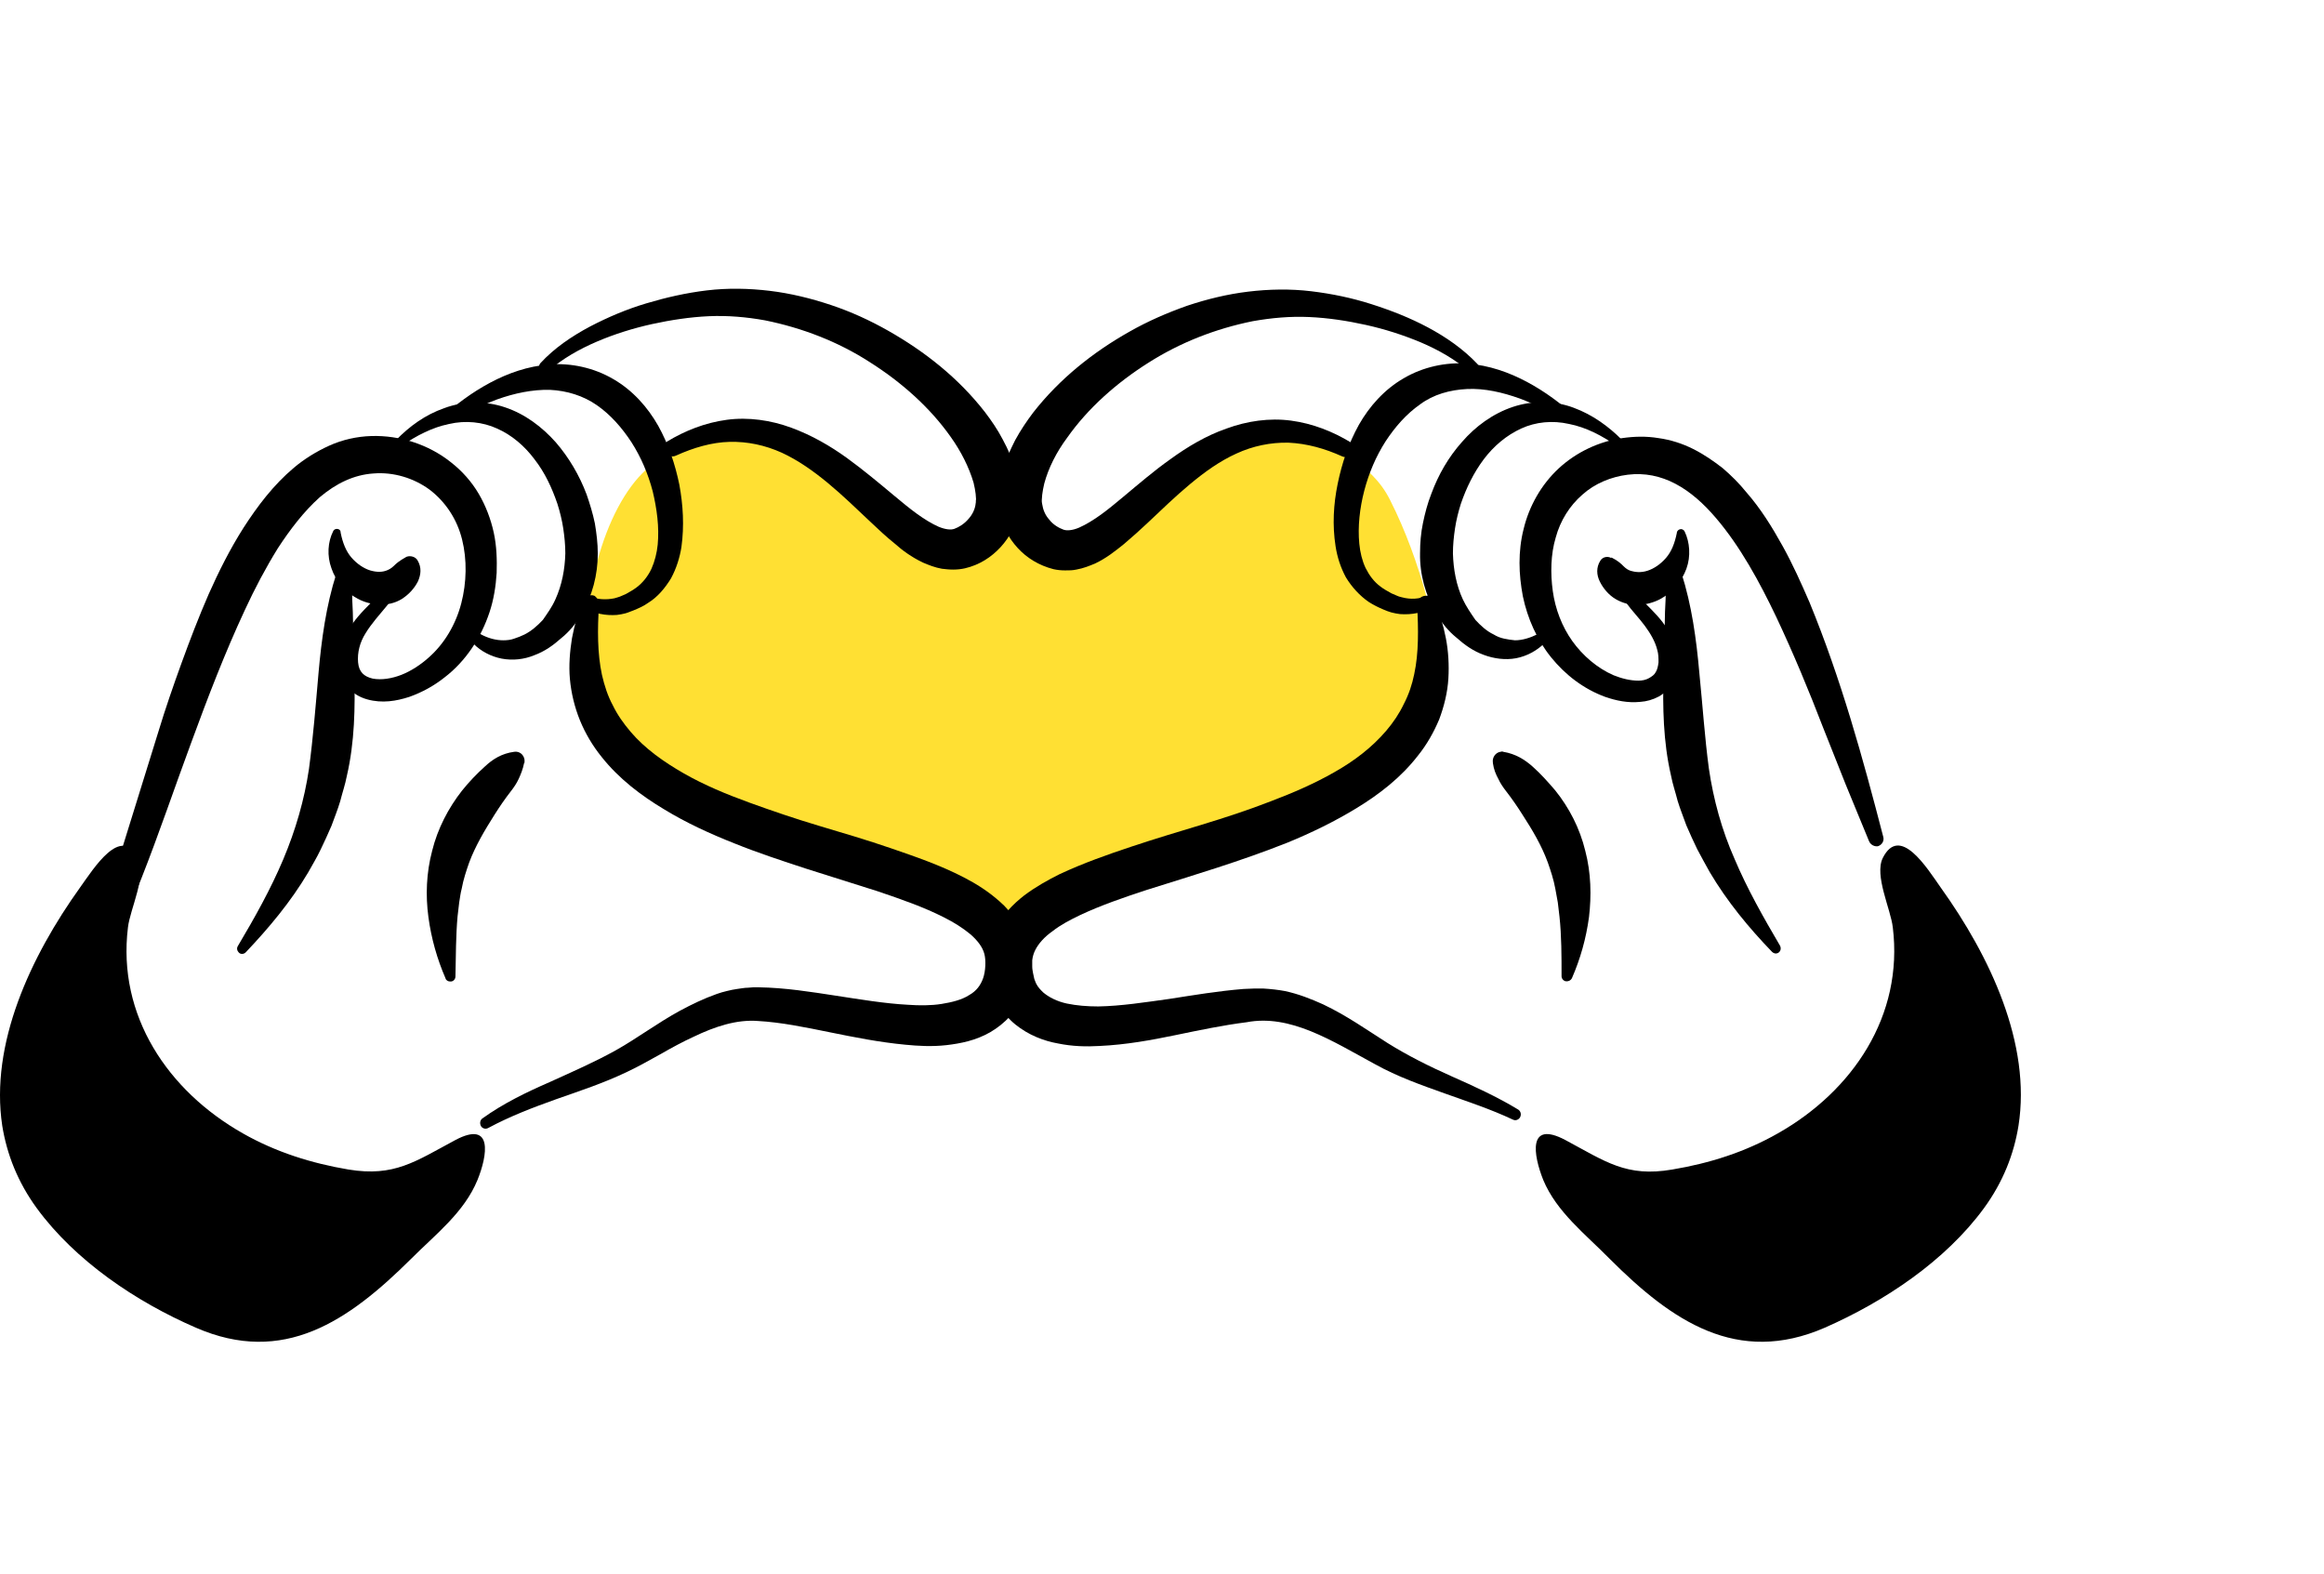 <svg width="161" height="109" viewBox="0 0 161 109" fill="none" xmlns="http://www.w3.org/2000/svg">
<g id="Group 1171274404">
<g id="Group">
<path id="Vector" d="M96.303 34.641C95.611 33.258 94.717 32.566 93.564 31.586C91.46 29.828 87.712 29.828 85.319 30.837C82.522 31.989 79.784 34.641 77.333 36.312C74.162 38.474 73.931 37.638 70.068 35.707C65.081 39.281 63.149 36.456 61.506 35.217C59.661 33.834 57.326 31.615 55.106 30.981C51.301 29.857 47.928 29.684 44.756 32.537C41.902 35.131 39.913 41.673 40.807 48.186C41.066 50.031 44.958 54.44 48.331 56.14C50.119 57.063 52.338 58.071 54.328 58.475C56.173 58.849 68.339 64.181 69.348 64.383C70.645 64.613 72.115 62.999 73.153 62.452C75.69 61.126 78.775 60.406 81.513 59.57C86.731 57.985 92.411 57.408 96.101 52.97C98.119 50.549 99.272 47.812 99.445 44.67C99.503 43.863 98.523 39.022 96.303 34.641Z" fill="#FFE033"/>
<g id="Group_2">
<path id="Vector_2" d="M4.511 69.542C5.232 68.073 5.866 66.545 6.414 64.989C6.99 63.432 7.509 61.876 7.999 60.262L10.969 50.694C11.459 49.08 12.007 47.495 12.583 45.91C13.16 44.325 13.765 42.74 14.457 41.155C15.149 39.599 15.927 38.042 16.879 36.544C17.83 35.074 18.926 33.604 20.367 32.394C21.088 31.788 21.924 31.27 22.817 30.866C23.711 30.463 24.72 30.232 25.729 30.203C27.69 30.146 29.679 30.78 31.236 32.019C32.014 32.624 32.677 33.373 33.167 34.209C33.657 35.045 34.003 35.967 34.205 36.889C34.407 37.812 34.436 38.763 34.407 39.685C34.349 40.607 34.205 41.529 33.917 42.394C33.34 44.152 32.273 45.795 30.803 46.919C30.082 47.495 29.246 47.956 28.353 48.273C27.459 48.562 26.479 48.734 25.441 48.446C24.922 48.302 24.403 48.014 24.028 47.524C23.654 47.063 23.509 46.458 23.509 45.939C23.481 44.93 23.855 43.979 24.403 43.23C24.922 42.48 25.585 41.904 26.133 41.299C26.681 40.722 27.171 40.117 27.344 39.397C27.372 39.195 27.574 39.08 27.776 39.137C27.949 39.166 28.064 39.339 28.036 39.541C27.892 40.492 27.344 41.27 26.825 41.933C26.277 42.596 25.729 43.201 25.326 43.864C24.922 44.498 24.749 45.218 24.807 45.881C24.864 46.544 25.21 46.861 25.816 47.005C26.421 47.12 27.142 47.005 27.805 46.746C28.468 46.486 29.131 46.054 29.679 45.564C30.803 44.584 31.582 43.23 31.956 41.789C32.331 40.348 32.36 38.763 32.014 37.379C31.668 35.967 30.861 34.757 29.765 33.921C28.67 33.114 27.257 32.682 25.873 32.797C24.518 32.884 23.279 33.489 22.154 34.44C21.059 35.42 20.108 36.659 19.243 37.985C18.407 39.339 17.657 40.751 16.965 42.25C15.581 45.218 14.399 48.302 13.246 51.444C12.093 54.556 11.026 57.726 9.787 60.867C8.547 63.98 7.25 67.15 5.405 70.032C5.261 70.292 4.915 70.349 4.655 70.205C4.453 70.09 4.367 69.802 4.511 69.542Z" fill="black"/>
<path id="Vector_3" d="M46.227 30.578C47.467 29.828 48.851 29.281 50.35 29.079C51.849 28.877 53.406 29.108 54.818 29.627C56.231 30.145 57.528 30.895 58.681 31.73C59.835 32.566 60.93 33.489 61.968 34.353C62.487 34.785 63.006 35.218 63.525 35.592C64.044 35.967 64.563 36.284 65.024 36.486C65.514 36.688 65.889 36.716 66.119 36.63C66.436 36.515 66.811 36.284 67.1 35.938C67.388 35.621 67.561 35.218 67.59 34.872C67.618 34.785 67.59 34.699 67.618 34.584L67.59 34.209L67.532 33.834L67.445 33.431C67.128 32.365 66.581 31.269 65.86 30.261C64.418 28.215 62.429 26.456 60.238 25.073C58.047 23.661 55.568 22.71 53.002 22.191C51.734 21.961 50.408 21.845 49.11 21.903C47.813 21.961 46.487 22.162 45.161 22.451C43.863 22.739 42.566 23.142 41.355 23.661C40.144 24.18 38.962 24.843 37.982 25.707C37.809 25.851 37.579 25.823 37.434 25.678C37.29 25.534 37.319 25.304 37.434 25.16C38.415 24.093 39.626 23.286 40.865 22.623C42.134 21.961 43.431 21.413 44.786 21.01C46.141 20.606 47.525 20.289 48.966 20.116C50.408 19.943 51.878 19.972 53.319 20.145C54.761 20.318 56.173 20.664 57.557 21.125C58.941 21.586 60.267 22.191 61.536 22.912C64.073 24.353 66.379 26.168 68.224 28.532C68.685 29.137 69.118 29.771 69.463 30.434C69.838 31.125 70.156 31.846 70.386 32.653L70.53 33.258L70.617 33.892C70.645 34.123 70.646 34.324 70.646 34.555C70.646 34.785 70.645 35.074 70.588 35.304C70.444 36.313 69.954 37.206 69.319 37.898C68.685 38.59 67.849 39.137 66.84 39.368C66.581 39.425 66.321 39.454 66.033 39.454C65.745 39.454 65.514 39.425 65.254 39.397C64.764 39.31 64.332 39.137 63.928 38.964C63.15 38.59 62.516 38.129 61.968 37.639C61.391 37.178 60.873 36.688 60.354 36.198C59.345 35.246 58.364 34.295 57.355 33.46C56.346 32.624 55.28 31.875 54.155 31.356C53.002 30.837 51.791 30.578 50.552 30.607C49.312 30.635 48.044 31.01 46.833 31.558C46.544 31.702 46.199 31.558 46.054 31.269C45.853 31.039 45.968 30.722 46.227 30.578Z" fill="black"/>
<path id="Vector_4" d="M36.309 52.855C36.223 53.288 36.079 53.633 35.934 53.95C35.79 54.267 35.589 54.556 35.387 54.815C34.983 55.334 34.608 55.881 34.262 56.429C33.57 57.524 32.936 58.59 32.504 59.743C32.302 60.32 32.1 60.925 31.985 61.559C31.898 61.876 31.869 62.193 31.812 62.51L31.697 63.49C31.581 64.816 31.581 66.199 31.552 67.64C31.552 67.842 31.379 68.014 31.178 67.986C31.034 67.986 30.889 67.899 30.86 67.755C30.284 66.429 29.88 65.017 29.678 63.519C29.477 62.02 29.534 60.464 29.938 58.936C30.313 57.409 31.062 55.968 32.014 54.757C32.504 54.152 33.023 53.605 33.57 53.115C34.118 52.596 34.752 52.192 35.617 52.077C35.963 52.02 36.28 52.25 36.338 52.625C36.338 52.682 36.338 52.769 36.338 52.827L36.309 52.855Z" fill="black"/>
<path id="Vector_5" d="M33.283 43.921C33.802 44.209 34.35 44.353 34.868 44.353C35.128 44.353 35.388 44.324 35.618 44.238C35.878 44.151 36.108 44.065 36.339 43.95C36.8 43.719 37.233 43.344 37.607 42.941C37.924 42.48 38.242 42.047 38.472 41.529C38.933 40.52 39.135 39.425 39.164 38.33C39.164 37.753 39.106 37.177 39.02 36.601C38.933 36.024 38.789 35.448 38.616 34.9C38.242 33.805 37.751 32.739 37.031 31.817C36.339 30.894 35.474 30.145 34.436 29.684C33.427 29.223 32.245 29.108 31.121 29.367C29.968 29.597 28.843 30.174 27.805 30.894C27.69 30.981 27.517 30.952 27.402 30.837C27.315 30.721 27.344 30.577 27.431 30.491C28.353 29.54 29.449 28.733 30.775 28.272C32.072 27.782 33.629 27.753 34.984 28.214C36.368 28.675 37.55 29.569 38.501 30.635C39.423 31.701 40.144 32.941 40.634 34.237C40.865 34.9 41.067 35.563 41.211 36.255C41.326 36.946 41.413 37.638 41.413 38.359C41.413 39.8 41.038 41.269 40.288 42.538C39.914 43.172 39.452 43.748 38.876 44.209C38.328 44.699 37.723 45.131 37.002 45.391C36.31 45.679 35.503 45.765 34.753 45.621C34.004 45.477 33.312 45.102 32.822 44.612C32.649 44.44 32.649 44.18 32.793 44.007C32.879 43.863 33.11 43.834 33.283 43.921Z" fill="black"/>
<path id="Vector_6" d="M40.865 41.328C41.384 41.529 42.018 41.558 42.566 41.443C42.71 41.414 42.825 41.356 42.941 41.328L43.344 41.155C43.604 41.011 43.863 40.867 44.094 40.694C44.555 40.348 44.901 39.887 45.132 39.397C45.362 38.878 45.507 38.302 45.564 37.725C45.679 36.515 45.507 35.247 45.218 34.036C44.901 32.826 44.411 31.673 43.748 30.636C43.085 29.627 42.306 28.733 41.355 28.071C40.404 27.408 39.279 27.062 38.097 27.004C36.887 26.976 35.647 27.235 34.436 27.667C33.831 27.898 33.225 28.157 32.649 28.445C32.072 28.733 31.495 29.079 30.89 29.396C30.746 29.483 30.573 29.425 30.515 29.281C30.458 29.166 30.486 29.022 30.573 28.935C31.582 28.013 32.706 27.177 33.946 26.514C35.186 25.852 36.569 25.362 38.069 25.246C39.568 25.131 41.153 25.477 42.479 26.255C43.834 27.033 44.872 28.215 45.593 29.483C46.314 30.78 46.775 32.163 47.063 33.575C47.323 34.987 47.409 36.428 47.207 37.898C47.092 38.619 46.861 39.368 46.487 40.06C46.083 40.722 45.564 41.356 44.901 41.76C44.584 41.99 44.238 42.135 43.892 42.279C43.719 42.336 43.546 42.423 43.344 42.48C43.142 42.538 42.941 42.567 42.739 42.596C41.961 42.653 41.182 42.509 40.49 42.106C40.288 41.99 40.231 41.731 40.346 41.529C40.461 41.299 40.663 41.241 40.865 41.328Z" fill="black"/>
<path id="Vector_7" d="M24.345 39.829C24.403 40.405 24.403 40.982 24.403 41.558C24.432 42.134 24.461 42.711 24.461 43.258C24.518 44.382 24.547 45.535 24.547 46.688C24.605 48.993 24.576 51.386 24.028 53.749C23.913 54.354 23.711 54.93 23.567 55.507C23.394 56.083 23.163 56.66 22.962 57.207C22.731 57.755 22.472 58.302 22.212 58.85C21.953 59.397 21.636 59.916 21.347 60.435C20.136 62.481 18.608 64.297 17.023 65.968C16.879 66.112 16.648 66.112 16.533 65.968C16.417 65.853 16.389 65.68 16.475 65.536C17.657 63.547 18.753 61.588 19.617 59.541C20.482 57.495 21.088 55.392 21.405 53.259C21.693 51.097 21.866 48.907 22.068 46.601C22.27 44.325 22.587 41.962 23.308 39.714C23.394 39.425 23.711 39.281 24 39.368C24.172 39.397 24.317 39.598 24.345 39.829Z" fill="black"/>
<path id="Vector_8" d="M28.93 38.82C29.218 39.31 29.161 39.8 28.959 40.261C28.728 40.722 28.354 41.155 27.863 41.472C27.373 41.789 26.797 41.904 26.249 41.875C25.701 41.846 25.211 41.702 24.779 41.472C23.914 41.011 23.251 40.233 22.963 39.368C22.646 38.503 22.703 37.552 23.078 36.803C23.136 36.659 23.309 36.601 23.453 36.659C23.539 36.688 23.597 36.774 23.597 36.861V36.889C23.741 37.61 23.972 38.186 24.346 38.619C24.721 39.051 25.183 39.368 25.644 39.512C26.134 39.656 26.509 39.627 26.797 39.512C26.941 39.454 27.114 39.368 27.287 39.195C27.46 39.022 27.662 38.849 28.123 38.59L28.181 38.561C28.44 38.474 28.786 38.561 28.93 38.82Z" fill="black"/>
<path id="Vector_9" d="M41.499 41.904C41.384 43.575 41.384 45.276 41.701 46.745C41.874 47.495 42.105 48.215 42.451 48.849C42.768 49.512 43.2 50.117 43.69 50.694C44.67 51.846 45.968 52.769 47.38 53.576C48.793 54.383 50.321 55.017 51.907 55.593C53.492 56.169 55.107 56.717 56.75 57.207C58.393 57.697 60.065 58.187 61.737 58.763C63.409 59.34 65.11 59.916 66.782 60.781C67.618 61.213 68.454 61.732 69.262 62.452C69.665 62.798 70.04 63.23 70.357 63.72C70.674 64.21 70.963 64.758 71.107 65.363C71.251 65.968 71.28 66.631 71.251 67.15C71.222 67.697 71.107 68.274 70.905 68.821C70.674 69.369 70.386 69.916 69.983 70.377C69.579 70.839 69.089 71.213 68.599 71.501C67.59 72.078 66.552 72.28 65.572 72.395C64.563 72.51 63.611 72.453 62.718 72.366C60.901 72.193 59.172 71.847 57.471 71.501C55.77 71.156 54.098 70.81 52.512 70.723C51.042 70.608 49.543 71.098 48.044 71.819C47.294 72.164 46.544 72.568 45.795 73C45.045 73.404 44.267 73.865 43.46 74.239C41.845 75.017 40.173 75.565 38.53 76.141C36.916 76.718 35.33 77.323 33.831 78.13C33.629 78.245 33.398 78.159 33.312 77.986C33.225 77.813 33.254 77.582 33.427 77.467C34.869 76.43 36.483 75.651 38.069 74.96C39.654 74.239 41.24 73.548 42.681 72.741C44.123 71.934 45.535 70.867 47.121 70.003C47.928 69.57 48.764 69.167 49.658 68.85C49.889 68.764 50.119 68.706 50.35 68.648C50.581 68.591 50.84 68.533 51.071 68.504C51.33 68.475 51.561 68.418 51.82 68.418L52.195 68.389H52.541C54.415 68.418 56.173 68.706 57.874 68.965C59.575 69.225 61.276 69.513 62.891 69.599C63.698 69.657 64.505 69.657 65.226 69.542C65.946 69.427 66.638 69.254 67.128 68.936C67.647 68.648 67.936 68.245 68.109 67.755C68.281 67.265 68.31 66.516 68.195 66.083C68.08 65.622 67.734 65.161 67.244 64.729C66.725 64.296 66.091 63.893 65.399 63.547C63.986 62.827 62.4 62.279 60.786 61.732L55.856 60.175C54.184 59.628 52.512 59.08 50.869 58.417C49.197 57.754 47.553 57.005 45.997 56.054C44.411 55.103 42.883 53.95 41.672 52.423C41.067 51.673 40.548 50.809 40.173 49.887C39.798 48.964 39.568 47.984 39.481 47.033C39.395 46.082 39.481 45.103 39.625 44.209C39.798 43.316 40.029 42.422 40.404 41.587C40.548 41.298 40.894 41.154 41.182 41.27C41.384 41.414 41.499 41.644 41.499 41.904Z" fill="black"/>
</g>
<g id="Group_3">
<path id="Vector_10" d="M129.484 58.273C128.936 56.976 128.417 55.65 127.87 54.353L126.313 50.434C125.304 47.811 124.237 45.246 123.055 42.739C121.873 40.261 120.547 37.84 118.875 35.88C118.039 34.9 117.116 34.064 116.079 33.517C115.041 32.969 113.945 32.739 112.763 32.883C111.61 33.027 110.486 33.488 109.621 34.266C108.756 35.015 108.093 36.053 107.776 37.234C107.43 38.387 107.401 39.713 107.574 40.952C107.747 42.191 108.208 43.402 108.929 44.411C109.65 45.419 110.659 46.284 111.783 46.774C112.36 47.004 112.936 47.148 113.513 47.148C113.772 47.148 114.032 47.091 114.233 46.976C114.435 46.86 114.608 46.745 114.695 46.572C114.81 46.399 114.868 46.14 114.897 45.88C114.897 45.592 114.897 45.304 114.81 45.016C114.666 44.439 114.349 43.892 113.945 43.344C113.542 42.797 113.051 42.307 112.619 41.702C112.187 41.125 111.783 40.405 111.668 39.627C111.639 39.425 111.783 39.252 111.985 39.223C112.158 39.194 112.331 39.309 112.388 39.483C112.533 40.088 112.907 40.606 113.34 41.125C113.772 41.615 114.32 42.105 114.81 42.653C115.3 43.2 115.761 43.863 116.021 44.641C116.136 45.045 116.223 45.448 116.223 45.852C116.223 46.284 116.165 46.745 115.934 47.206C115.733 47.638 115.329 48.013 114.925 48.244C114.493 48.474 114.06 48.59 113.628 48.618C112.763 48.705 111.956 48.532 111.206 48.273C109.707 47.725 108.439 46.745 107.459 45.535C106.478 44.324 105.815 42.825 105.498 41.298C105.354 40.52 105.268 39.771 105.268 38.992C105.268 38.214 105.354 37.407 105.556 36.629C105.931 35.073 106.767 33.574 107.978 32.45C109.188 31.326 110.774 30.577 112.388 30.347C113.196 30.231 114.032 30.203 114.897 30.347C115.733 30.462 116.54 30.721 117.289 31.096C118.039 31.471 118.702 31.932 119.336 32.422C119.942 32.94 120.489 33.488 120.979 34.093C121.988 35.246 122.767 36.514 123.488 37.811C124.208 39.108 124.785 40.405 125.361 41.73C127.552 47.062 129.052 52.509 130.464 57.956C130.551 58.244 130.378 58.532 130.089 58.619C129.859 58.648 129.599 58.532 129.484 58.273Z" fill="black"/>
<path id="Vector_11" d="M92.987 31.615C91.776 31.067 90.536 30.721 89.268 30.664C88.028 30.635 86.788 30.894 85.664 31.413C84.511 31.932 83.473 32.681 82.464 33.517C81.455 34.353 80.475 35.304 79.466 36.255C78.947 36.745 78.428 37.206 77.851 37.696C77.275 38.157 76.669 38.647 75.891 39.021C75.487 39.194 75.055 39.367 74.565 39.454C74.305 39.511 74.075 39.511 73.787 39.511C73.498 39.511 73.239 39.483 72.979 39.425C71.97 39.166 71.134 38.647 70.5 37.955C69.866 37.263 69.376 36.37 69.231 35.361C69.174 35.131 69.174 34.843 69.174 34.612C69.174 34.381 69.203 34.18 69.203 33.949L69.289 33.315L69.433 32.71C69.635 31.903 69.981 31.182 70.327 30.491C70.702 29.799 71.134 29.165 71.567 28.589C73.412 26.225 75.747 24.381 78.255 22.969C79.523 22.248 80.85 21.672 82.233 21.182C83.617 20.721 85.03 20.375 86.471 20.202C87.913 20.029 89.383 20 90.825 20.173C92.266 20.346 93.65 20.634 95.005 21.067C96.36 21.499 97.686 22.018 98.925 22.681C100.165 23.343 101.376 24.179 102.356 25.217C102.5 25.39 102.5 25.62 102.327 25.764C102.183 25.908 101.953 25.908 101.808 25.764C100.828 24.9 99.646 24.237 98.435 23.718C97.196 23.199 95.927 22.796 94.63 22.508C93.333 22.22 92.007 22.018 90.68 21.96C89.383 21.902 88.086 22.018 86.788 22.248C84.223 22.767 81.772 23.718 79.552 25.13C77.361 26.514 75.372 28.272 73.931 30.318C73.181 31.326 72.633 32.422 72.345 33.488L72.259 33.892L72.201 34.266L72.172 34.641C72.172 34.727 72.172 34.814 72.201 34.929C72.258 35.304 72.403 35.678 72.691 35.995C72.951 36.341 73.354 36.572 73.671 36.687C73.902 36.773 74.305 36.745 74.767 36.543C75.228 36.341 75.747 36.024 76.266 35.65C76.785 35.275 77.304 34.843 77.823 34.41C78.86 33.546 79.927 32.623 81.109 31.788C82.262 30.952 83.56 30.174 84.972 29.684C86.385 29.165 87.942 28.934 89.441 29.136C90.94 29.338 92.324 29.886 93.563 30.635C93.852 30.808 93.938 31.154 93.765 31.442C93.592 31.644 93.246 31.73 92.987 31.615Z" fill="black"/>
<path id="Vector_12" d="M104.144 52.077C105.008 52.221 105.643 52.624 106.19 53.114C106.738 53.604 107.257 54.18 107.747 54.757C108.699 55.938 109.448 57.379 109.823 58.936C110.226 60.463 110.255 62.048 110.082 63.518C109.881 65.017 109.477 66.429 108.9 67.754C108.814 67.927 108.612 68.014 108.41 67.956C108.266 67.899 108.18 67.754 108.18 67.639C108.18 66.227 108.18 64.815 108.036 63.489L107.92 62.509C107.863 62.192 107.805 61.875 107.747 61.558C107.632 60.924 107.43 60.319 107.228 59.743C106.796 58.561 106.162 57.495 105.47 56.428C105.124 55.881 104.749 55.333 104.345 54.814C104.144 54.555 103.942 54.267 103.798 53.95C103.625 53.633 103.481 53.287 103.423 52.855V52.826C103.365 52.48 103.596 52.134 103.942 52.077C104.028 52.048 104.086 52.048 104.144 52.077Z" fill="black"/>
<path id="Vector_13" d="M106.969 44.584C106.45 45.074 105.786 45.449 105.037 45.593C104.287 45.737 103.48 45.621 102.788 45.362C102.068 45.103 101.462 44.67 100.914 44.181C100.338 43.719 99.876 43.143 99.502 42.509C98.752 41.241 98.349 39.771 98.377 38.33C98.377 37.61 98.435 36.918 98.579 36.226C98.723 35.535 98.896 34.872 99.156 34.209C99.646 32.883 100.338 31.673 101.289 30.606C102.212 29.54 103.423 28.647 104.806 28.186C106.19 27.724 107.718 27.753 109.015 28.243C110.342 28.733 111.437 29.54 112.36 30.462C112.475 30.578 112.475 30.75 112.36 30.866C112.273 30.952 112.1 30.981 112.014 30.895C110.976 30.174 109.88 29.598 108.698 29.367C107.545 29.108 106.392 29.223 105.383 29.684C104.374 30.145 103.48 30.895 102.788 31.817C102.096 32.739 101.577 33.805 101.203 34.901C101.03 35.448 100.886 36.025 100.799 36.601C100.713 37.177 100.655 37.754 100.655 38.33C100.684 39.425 100.886 40.549 101.347 41.529C101.577 42.019 101.895 42.48 102.212 42.941C102.586 43.345 102.99 43.719 103.48 43.95C103.711 44.094 103.941 44.181 104.201 44.238C104.46 44.296 104.691 44.325 104.95 44.353C105.469 44.353 106.017 44.181 106.536 43.921C106.738 43.806 106.997 43.892 107.113 44.094C107.141 44.267 107.113 44.469 106.969 44.584Z" fill="black"/>
<path id="Vector_14" d="M99.243 42.048C98.58 42.451 97.801 42.595 96.994 42.538C96.792 42.509 96.591 42.48 96.389 42.422C96.187 42.365 96.043 42.307 95.841 42.221C95.495 42.077 95.149 41.904 94.832 41.702C94.198 41.27 93.65 40.664 93.246 40.002C92.871 39.31 92.641 38.589 92.525 37.84C92.295 36.37 92.381 34.929 92.67 33.517C92.958 32.105 93.419 30.722 94.14 29.425C94.861 28.157 95.899 26.975 97.254 26.197C98.58 25.419 100.165 25.073 101.664 25.188C103.164 25.303 104.547 25.793 105.787 26.456C107.027 27.119 108.151 27.955 109.16 28.877C109.275 28.992 109.275 29.165 109.189 29.281C109.102 29.367 108.958 29.396 108.843 29.338C108.266 28.992 107.69 28.675 107.084 28.387C106.508 28.099 105.902 27.84 105.297 27.609C104.086 27.177 102.846 26.889 101.636 26.946C100.454 27.004 99.3 27.321 98.378 28.012C97.427 28.675 96.648 29.569 95.985 30.578C95.322 31.615 94.832 32.768 94.515 33.978C94.198 35.189 94.053 36.486 94.169 37.667C94.227 38.272 94.371 38.849 94.601 39.339C94.861 39.857 95.178 40.29 95.639 40.636C95.87 40.809 96.129 40.953 96.389 41.097L96.792 41.27C96.908 41.327 97.052 41.356 97.167 41.385C97.715 41.529 98.32 41.5 98.868 41.27C99.07 41.183 99.329 41.298 99.416 41.5C99.502 41.731 99.445 41.961 99.243 42.048Z" fill="black"/>
<path id="Vector_15" d="M116.482 39.684C117.203 41.932 117.52 44.295 117.722 46.572C117.953 48.878 118.097 51.068 118.385 53.23C118.702 55.391 119.279 57.495 120.172 59.512C121.037 61.558 122.162 63.547 123.315 65.507C123.401 65.68 123.372 65.881 123.199 65.997C123.055 66.083 122.882 66.054 122.767 65.939C121.153 64.267 119.653 62.452 118.443 60.406C118.154 59.887 117.866 59.368 117.578 58.821C117.318 58.273 117.059 57.725 116.828 57.178C116.626 56.601 116.396 56.054 116.223 55.477C116.079 54.901 115.877 54.325 115.762 53.719C115.214 51.356 115.185 48.964 115.243 46.659C115.271 45.506 115.3 44.382 115.329 43.229C115.329 42.653 115.358 42.105 115.387 41.529C115.387 40.952 115.416 40.376 115.444 39.8V39.771C115.473 39.483 115.733 39.252 116.021 39.281C116.223 39.31 116.396 39.483 116.482 39.684Z" fill="black"/>
<path id="Vector_16" d="M111.64 38.617C112.101 38.848 112.303 39.05 112.476 39.222C112.649 39.395 112.793 39.482 112.966 39.539C113.254 39.626 113.658 39.684 114.119 39.539C114.58 39.395 115.042 39.078 115.416 38.646C115.791 38.214 116.022 37.637 116.166 36.917V36.888C116.195 36.744 116.339 36.629 116.512 36.657C116.598 36.686 116.685 36.744 116.714 36.831C117.06 37.551 117.146 38.531 116.829 39.395C116.512 40.26 115.878 41.038 115.013 41.499C114.58 41.73 114.061 41.874 113.542 41.903C112.995 41.932 112.418 41.788 111.928 41.499C111.438 41.211 111.063 40.75 110.833 40.289C110.602 39.828 110.573 39.309 110.861 38.848C111.006 38.589 111.351 38.502 111.611 38.646L111.64 38.617Z" fill="black"/>
<path id="Vector_17" d="M99.387 41.616C99.733 42.451 99.993 43.316 100.166 44.209C100.339 45.103 100.396 46.054 100.339 47.005C100.281 47.956 100.05 48.907 99.704 49.829C99.33 50.723 98.84 51.587 98.234 52.337C97.052 53.864 95.553 55.017 93.996 55.968C92.439 56.919 90.825 57.697 89.211 58.36C85.953 59.657 82.638 60.637 79.438 61.645C77.852 62.164 76.266 62.712 74.854 63.374C74.133 63.72 73.47 64.066 72.922 64.499C72.346 64.902 71.942 65.363 71.711 65.824C71.596 66.055 71.538 66.285 71.51 66.516C71.51 66.573 71.51 66.631 71.51 66.718V66.948C71.51 67.121 71.538 67.236 71.567 67.409C71.596 67.553 71.625 67.669 71.654 67.813C71.711 67.928 71.74 68.072 71.798 68.159C71.913 68.389 72.086 68.562 72.259 68.735C72.663 69.081 73.239 69.369 73.902 69.513C74.594 69.657 75.315 69.715 76.093 69.715C77.679 69.686 79.322 69.427 80.994 69.196C82.666 68.937 84.367 68.648 86.155 68.504L86.847 68.476H87.538C88.029 68.504 88.547 68.562 89.009 68.648C89.96 68.85 90.825 69.196 91.661 69.571C93.304 70.349 94.717 71.358 96.129 72.251C97.513 73.116 99.013 73.865 100.569 74.557C102.126 75.248 103.712 75.969 105.182 76.862C105.355 76.977 105.413 77.208 105.297 77.41C105.182 77.583 104.98 77.64 104.807 77.554C103.279 76.833 101.694 76.315 100.079 75.738C98.465 75.162 96.821 74.585 95.265 73.721C92.238 72.078 89.384 70.234 86.356 70.81C84.742 71.012 83.099 71.358 81.427 71.703C79.755 72.049 78.025 72.366 76.18 72.453C75.257 72.51 74.277 72.482 73.297 72.28C72.317 72.107 71.25 71.703 70.328 70.954C69.405 70.205 68.771 69.052 68.569 67.928C68.511 67.64 68.454 67.38 68.454 67.121L68.425 66.718C68.425 66.573 68.425 66.429 68.425 66.285C68.454 65.68 68.627 65.075 68.857 64.527C69.376 63.432 70.183 62.625 70.962 62.02C71.769 61.415 72.605 60.954 73.412 60.55C75.084 59.772 76.728 59.196 78.371 58.648C80.014 58.1 81.657 57.611 83.272 57.121C84.886 56.631 86.472 56.112 88.029 55.507C89.556 54.93 91.085 54.267 92.439 53.489C93.823 52.711 95.063 51.76 96.043 50.607C96.533 50.031 96.937 49.426 97.254 48.763C97.6 48.1 97.831 47.408 97.975 46.688C98.292 45.218 98.263 43.575 98.176 41.904C98.148 41.587 98.407 41.299 98.724 41.27C99.07 41.241 99.301 41.385 99.387 41.616Z" fill="black"/>
</g>
<path id="Vector_18" d="M139.834 77.986C140.728 72.308 137.874 66.256 134.443 61.472C133.492 60.117 131.618 57.091 130.436 59.426C129.831 60.636 130.984 62.971 131.128 64.239C131.877 70.349 128.36 75.565 123.171 78.504C120.894 79.801 118.443 80.579 115.848 81.012C112.677 81.559 111.236 80.464 108.439 78.966C105.816 77.582 106.22 80.003 106.911 81.732C107.834 83.951 109.823 85.479 111.524 87.208C115.82 91.502 120.346 94.615 126.429 91.963C130.551 90.148 134.76 87.352 137.441 83.692C138.768 81.876 139.517 79.945 139.834 77.986Z" fill="black"/>
<path id="Vector_19" d="M2.55 83.693C5.231 87.353 9.44 90.177 13.563 91.964C19.646 94.615 24.143 91.503 28.468 87.209C30.197 85.479 32.158 83.981 33.08 81.733C33.772 80.032 34.176 77.583 31.552 78.966C28.756 80.465 27.314 81.531 24.143 81.012C21.577 80.58 19.098 79.802 16.821 78.505C11.631 75.565 8.114 70.349 8.864 64.239C9.008 62.971 10.19 60.637 9.556 59.426C8.374 57.121 6.5 60.147 5.548 61.473C2.118 66.257 -0.707 72.309 0.157 77.986C0.475 79.946 1.224 81.877 2.55 83.693Z" fill="black"/>
</g>
</g>
</svg>
